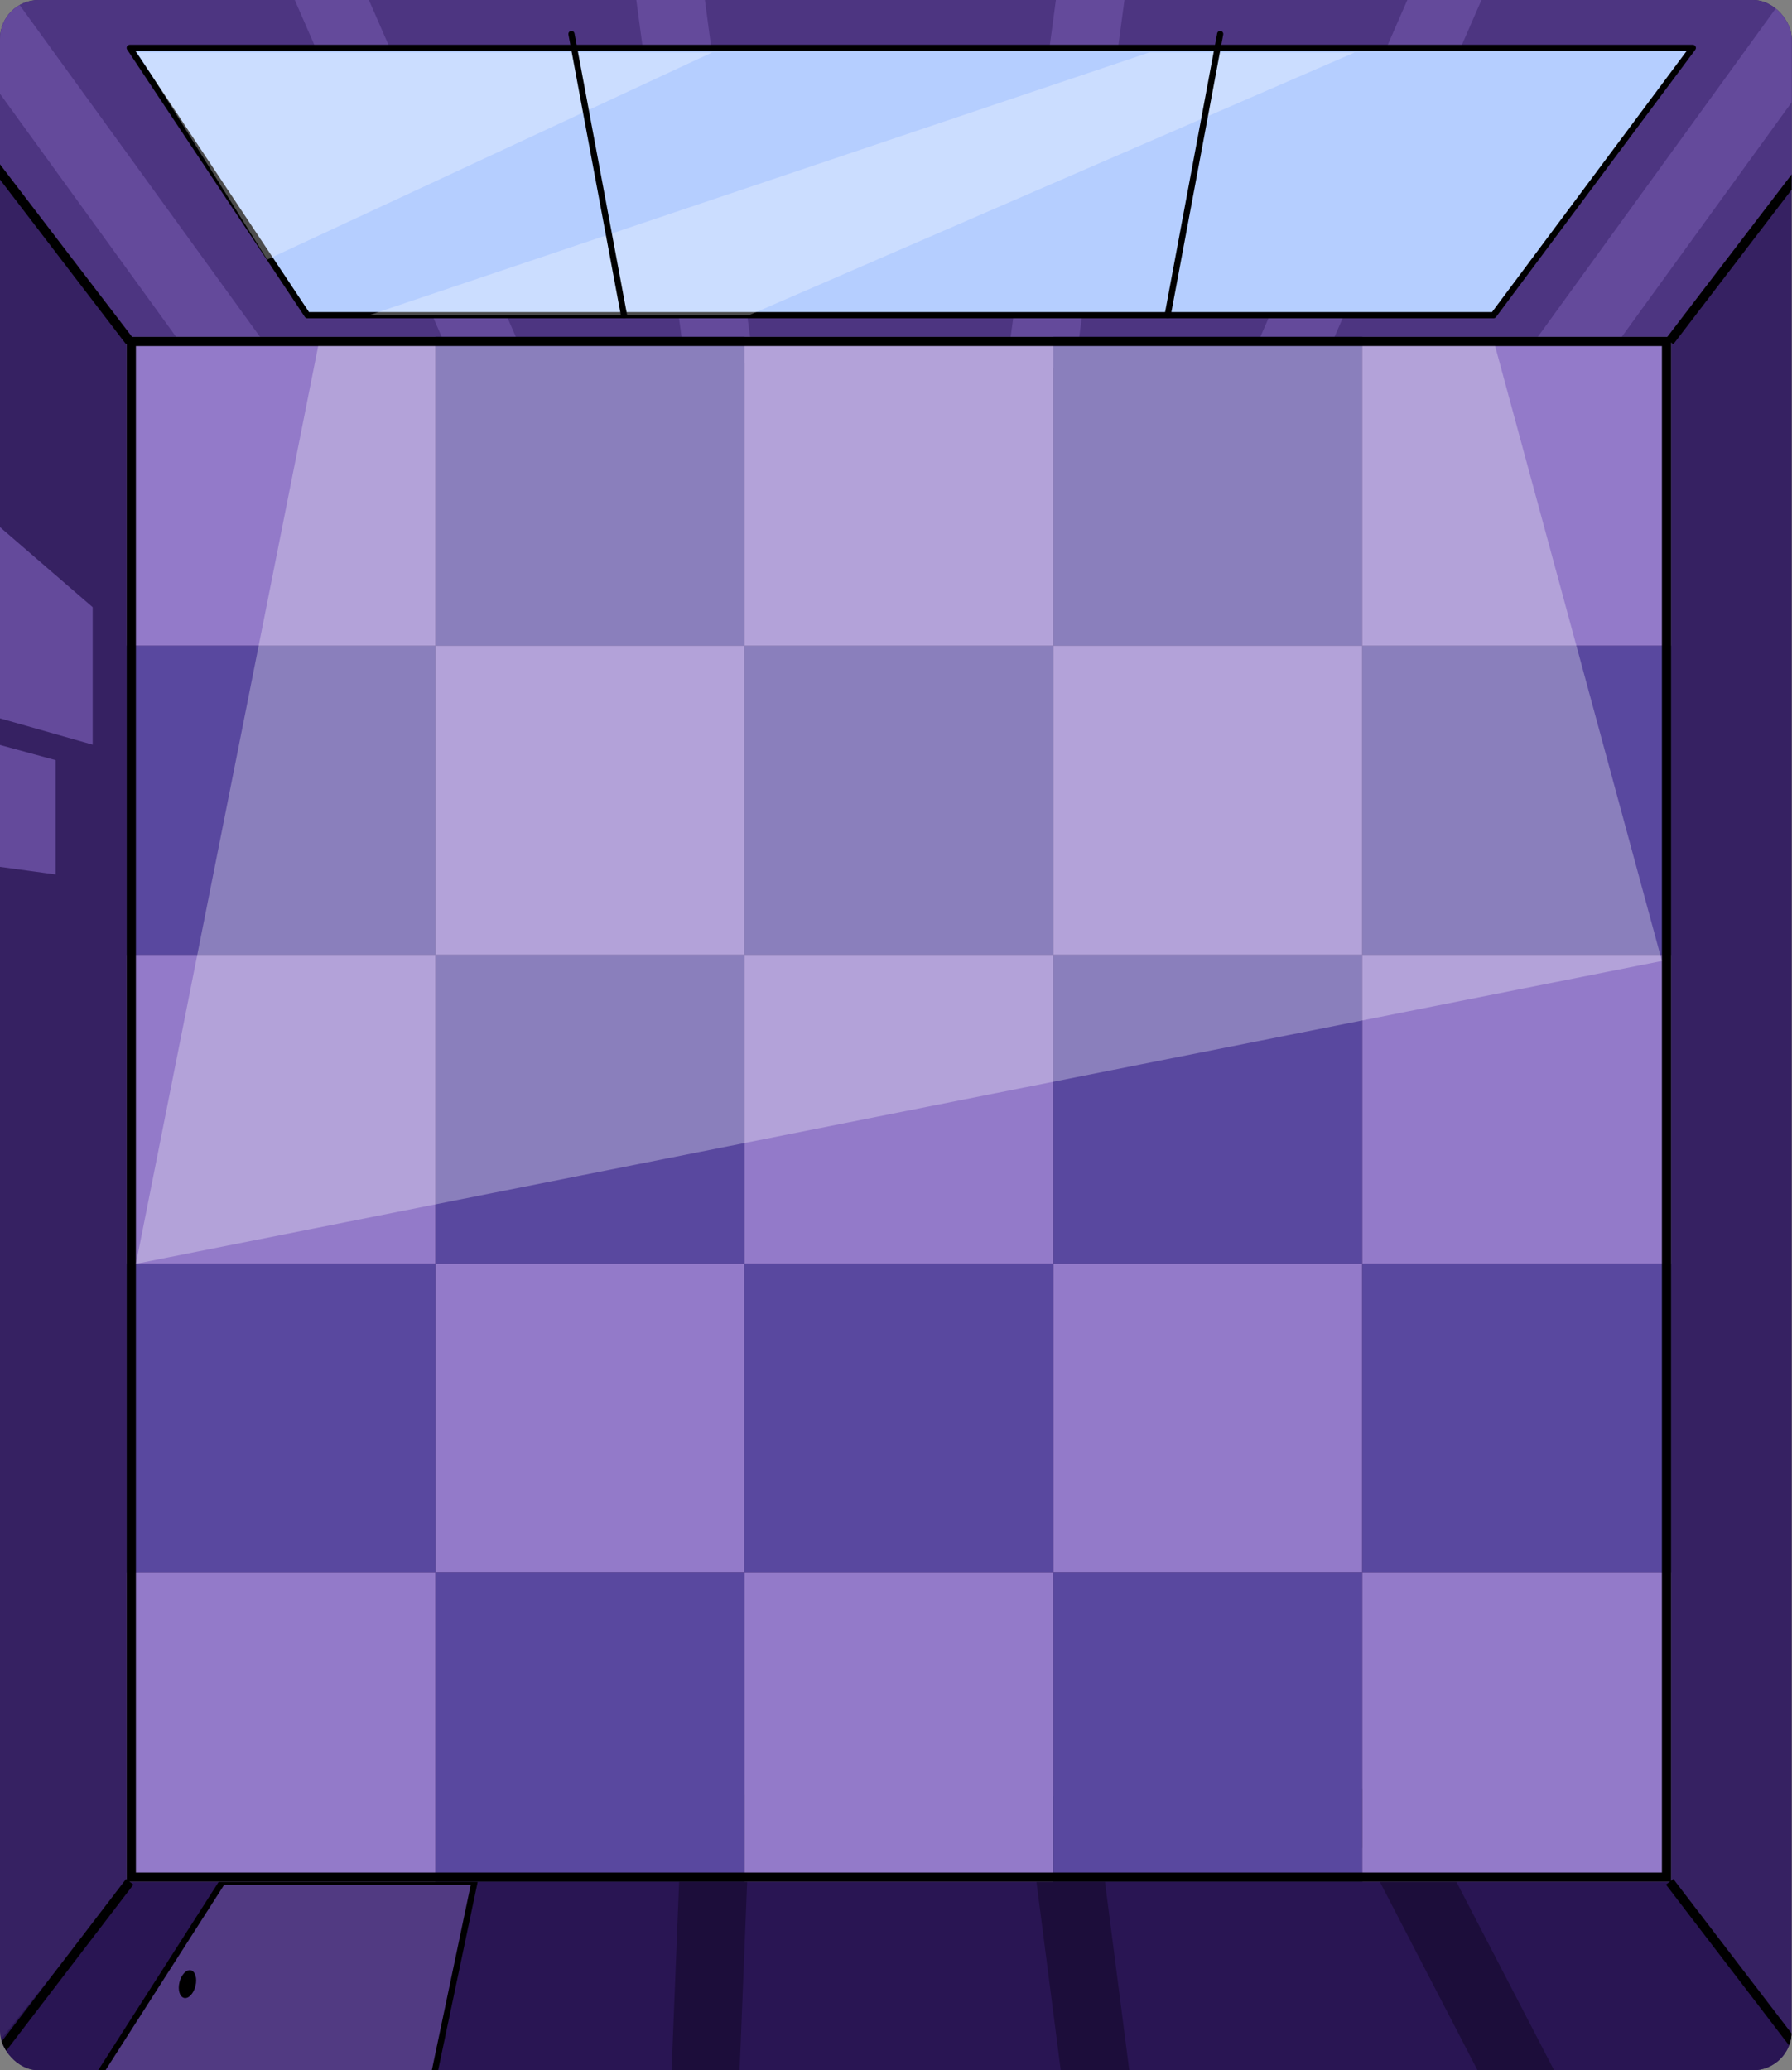 <svg width="555" height="641" viewBox="0 0 555 641" fill="none" xmlns="http://www.w3.org/2000/svg"><rect x="0" y="0" width="555" height="641" fill="#808080" stroke="none"/><g clip-path="url(#clip0_3_4804)"><rect width="554.896" height="641" rx="12" fill="#362162"/><path d="M517.583 104.282H39.225l-99.977-125.33H614.69l-97.107 125.33z" fill="#4D3581"/><path d="M480.271 116.719l95.672-132.027m-595.078 0L76.537 116.72M95.671-16.264l57.403 131.548m243.963 0L454.44-16.264m-249.703-5.74l18.177 135.375m99.499 0l18.178-135.375" stroke="#644A9B" stroke-width="21.048"/><path d="M517.583 582.64H39.225l-99.977 125.33H614.69l-97.107-125.33z" fill="#291553"/><path d="M146.975 582.64H68.883l-38.269 59.795h103.804l12.557-59.795z" fill="#513A82" stroke="#000" stroke-width="1.913" stroke-linecap="round" stroke-linejoin="round"/><path d="M423.825 552.982l66.97 129.157m-274.578 16.742l5.741-143.507m106.195.478l17.699 137.289" stroke="#1C0D3A" stroke-width="21.048"/><g clip-path="url(#clip1_3_4804)"><path fill="#937AC9" d="M39.225 104.283h95.672v95.672H39.225z"/><path fill="#59489F" d="M39.225 199.955h95.672v95.672H39.225z"/><path fill="#937AC9" d="M39.225 295.626h95.672v95.672H39.225z"/><path fill="#59489F" d="M39.225 391.298h95.672v95.672H39.225z"/><path fill="#937AC9" d="M39.225 486.97h95.672v95.672H39.225z"/><path fill="#59489F" d="M134.897 104.283h95.672v95.672h-95.672z"/><path fill="#937AC9" d="M134.897 199.955h95.672v95.672h-95.672z"/><path fill="#59489F" d="M134.897 295.626h95.672v95.672h-95.672z"/><path fill="#937AC9" d="M134.897 391.298h95.672v95.672h-95.672z"/><path fill="#59489F" d="M134.897 486.97h95.672v95.672h-95.672z"/><path fill="#937AC9" d="M230.568 104.283h95.672v95.672h-95.672z"/><path fill="#59489F" d="M230.568 199.955h95.672v95.672h-95.672z"/><path fill="#937AC9" d="M230.568 295.626h95.672v95.672h-95.672z"/><path fill="#59489F" d="M230.568 391.298h95.672v95.672h-95.672z"/><path fill="#937AC9" d="M230.568 486.97h95.672v95.672h-95.672z"/><path fill="#59489F" d="M326.24 104.283h95.672v95.672H326.24z"/><path fill="#937AC9" d="M326.24 199.955h95.672v95.672H326.24z"/><path fill="#59489F" d="M326.24 295.626h95.672v95.672H326.24z"/><path fill="#937AC9" d="M326.24 391.298h95.672v95.672H326.24z"/><path fill="#59489F" d="M326.24 486.97h95.672v95.672H326.24z"/><path fill="#937AC9" d="M421.912 104.283h95.672v95.672h-95.672z"/><path fill="#59489F" d="M421.912 199.955h95.672v95.672h-95.672z"/><path fill="#937AC9" d="M421.912 295.626h95.672v95.672h-95.672z"/><path fill="#59489F" d="M421.912 391.298h95.672v95.672h-95.672z"/><path fill="#937AC9" d="M421.912 486.97h95.672v95.672h-95.672z"/></g><path stroke="#000" stroke-width="2.87" d="M40.66 105.717h475.488v475.488H40.66z"/><path d="M462.572 97.585H95.192L40.183 14.83H524.28l-61.708 82.756z" fill="#B5CEFF" stroke="#000" stroke-width="1.913" stroke-linecap="round" stroke-linejoin="round"/><path d="M82.755 80.364l-40.182-64.1h177.95l-137.767 64.1zm273.143-64.1L114.327 97.585h117.676l187.517-81.32h-63.622z" opacity=".3" fill="#fff"/><path d="M176.992 10.524l16.264 87.061m184.646-87.061l-16.264 87.061" stroke="#000" stroke-width="1.913" stroke-linecap="round" stroke-linejoin="round"/><ellipse cx="58.066" cy="614.316" rx="2.543" ry="4.403" transform="rotate(14.018 58.066 614.316)" fill="#000"/><path d="M28.701 187.995l-42.096-36.355v66.97l42.096 11.959v-42.574zM17.22 235.352l-42.095-11.48v41.138l42.095 5.741v-35.399z" fill="#644A9B"/><path opacity=".3" d="M42.095 391.297l56.446-284.145H463.05l51.663 190.387-472.618 93.758z" fill="#fff"/><path d="M517.105 105.717l46.879-61.23M517.105 582.64l46.879 61.23M40.182 105.717l-46.88-61.23m46.88 538.153l-46.88 61.23" stroke="#000" stroke-width="2.87"/></g><defs><clipPath id="clip0_3_4804"><rect width="554.896" height="641" rx="12" fill="#fff"/></clipPath><clipPath id="clip1_3_4804"><path fill="#fff" d="M39.225 104.282h478.358V582.64H39.225z"/></clipPath></defs></svg>